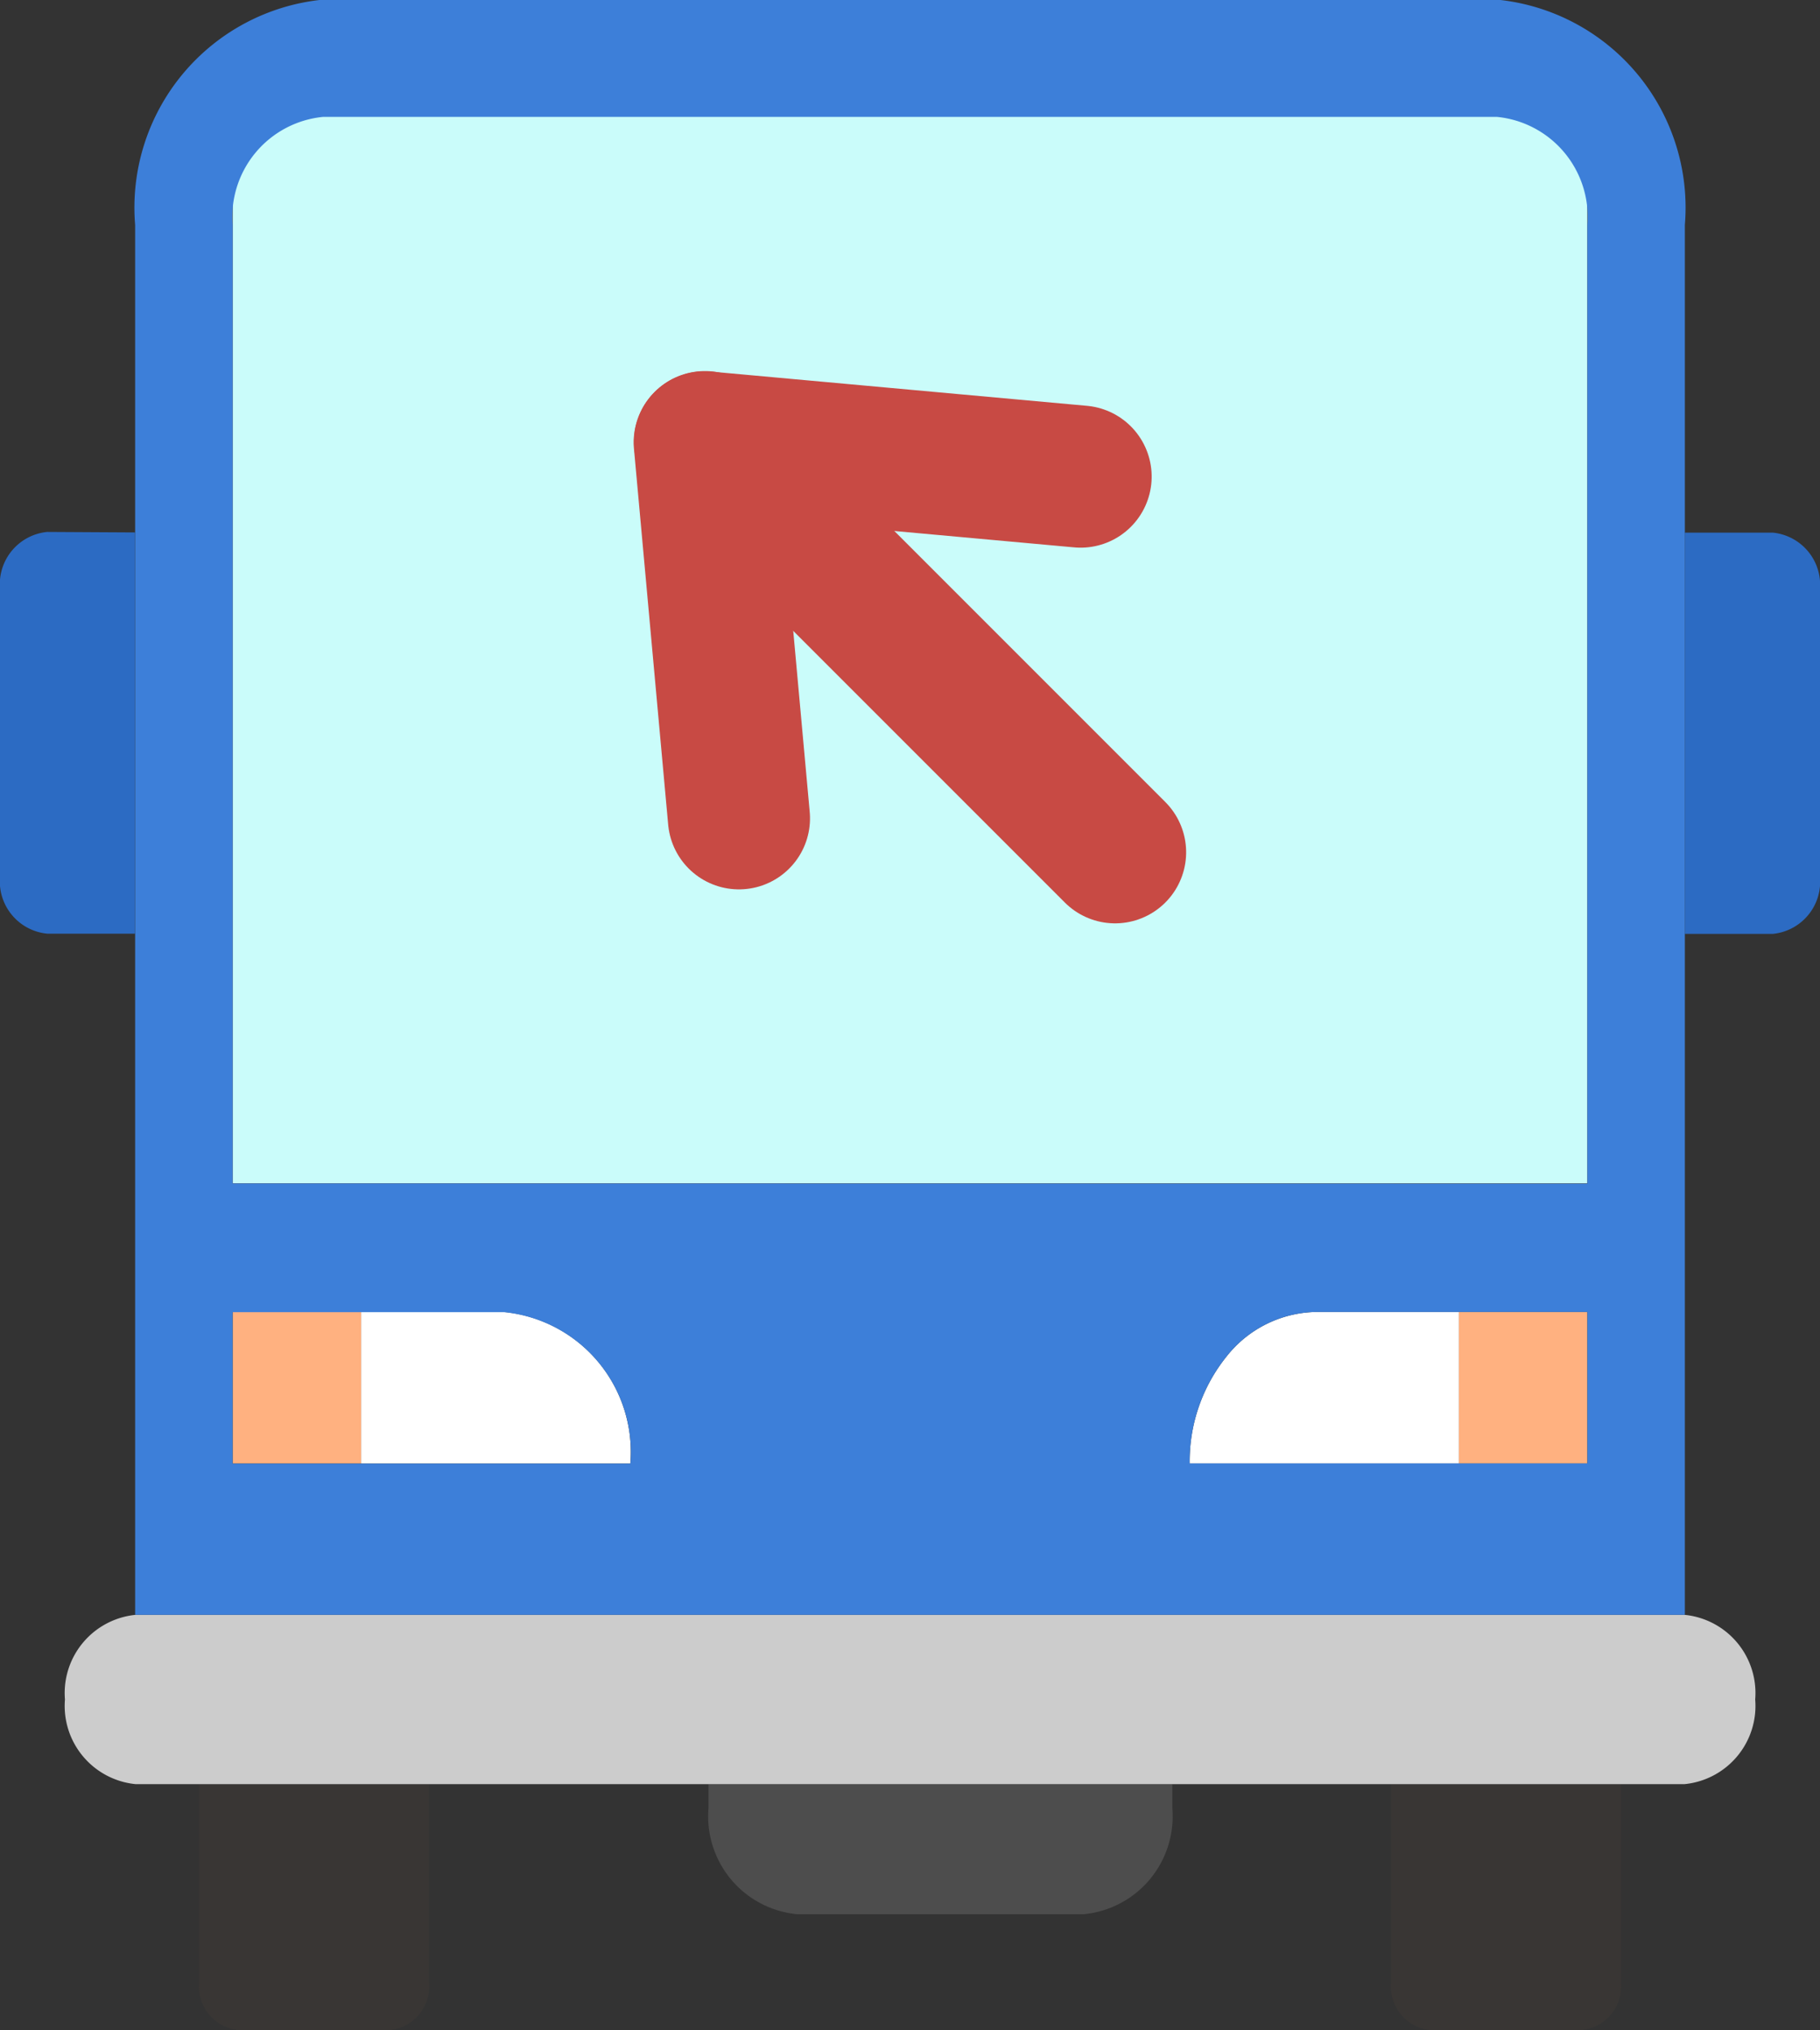 <svg id="nw" xmlns="http://www.w3.org/2000/svg" width="25.614" height="28.566" viewBox="0 0 25.614 28.566">
  <rect x="0" y="0" width="25.614" height="28.566" fill="#333333" stroke="none"/>
  <rect id="Rectangle_5" data-name="Rectangle 5" width="19.066" height="15.09" transform="translate(3.274 1.562)" fill="#cafcfa"/>
  <path id="Path_4" data-name="Path 4" d="M1.9,114.495v5.646H.664a.739.739,0,0,1-.664-.8v-4.053a.739.739,0,0,1,.664-.8Z" transform="translate(0 -107.003)" fill="#2c6bc3"/>
  <path id="Path_5" data-name="Path 5" d="M382.022,115.291v4.053a.739.739,0,0,1-.664.8H380.12v-5.646h1.238A.739.739,0,0,1,382.022,115.291Z" transform="translate(-356.408 -107.003)" fill="#2c6bc3"/>
  <path id="Path_17" data-name="Path 17" d="M0,0H1.809V2.131H0Z" transform="translate(20.531 18.461)" fill="#ffb180"/>
  <rect id="Rectangle_7" data-name="Rectangle 7" width="1.809" height="2.131" transform="translate(3.274 18.461)" fill="#ffb180"/>
  <path id="Path_6" data-name="Path 6" d="M272.188,261.175v2.131H268.4a2.352,2.352,0,0,1,.521-1.507,1.639,1.639,0,0,1,1.257-.624Z" transform="translate(-251.657 -242.714)" fill="#fff"/>
  <path id="Path_7" data-name="Path 7" d="M85.278,263.306H81.49v-2.131H83.5A1.979,1.979,0,0,1,85.278,263.306Z" transform="translate(-76.407 -242.714)" fill="#fff"/>
  <path id="Path_8" data-name="Path 8" d="M166.368,350.035v.339a1.383,1.383,0,0,1-1.243,1.49h-4.042a1.383,1.383,0,0,1-1.243-1.49v-.339Z" transform="translate(-149.869 -324.929)" fill="#4d4d4d"/>
  <path id="Path_9" data-name="Path 9" d="M317.038,350.035v2.795a.618.618,0,0,1-.555.665h-2.127a.617.617,0,0,1-.555-.665v-2.795Z" transform="translate(-294.225 -324.929)" fill="#393634"/>
  <path id="Path_10" data-name="Path 10" d="M48.157,350.035v2.795a.617.617,0,0,1-.555.665H45.475a.617.617,0,0,1-.555-.665v-2.795Z" transform="translate(-42.118 -324.929)" fill="#393634"/>
  <path id="Path_11" data-name="Path 11" d="M38.422,319.366h0a1.106,1.106,0,0,1-.994,1.191h-21.8a1.106,1.106,0,0,1-.994-1.191h0a1.106,1.106,0,0,1,.994-1.191h21.8A1.106,1.106,0,0,1,38.422,319.366Z" transform="translate(-13.72 -295.452)" fill="#ccc"/>
  <path id="Path_12" data-name="Path 12" d="M52.3,27.443v9.585H30.49V17.473A2.941,2.941,0,0,1,33.132,14.3H49.658A2.941,2.941,0,0,1,52.3,17.473v9.97ZM50.928,34.9V32.766H47.109a1.639,1.639,0,0,0-1.257.624,2.352,2.352,0,0,0-.521,1.507h5.6Zm0-3.939V17.473a1.415,1.415,0,0,0-1.27-1.523H33.132a1.415,1.415,0,0,0-1.27,1.523V30.958ZM33.671,34.9H37.46a1.979,1.979,0,0,0-1.778-2.131h-3.82V34.9Z" transform="translate(-28.588 -14.305)" fill="#3d7fd9"/>
  <g id="Icon_feather-arrow-up" data-name="Icon feather-arrow-up" transform="translate(7.514 8.629) rotate(-45)">
    <path id="Path_18" data-name="Path 18" d="M18,15.662V7.5" transform="translate(-14.595 -7.5)" fill="none" stroke="#c84a44" stroke-linecap="round" stroke-linejoin="round" stroke-width="2"/>
    <path id="Path_19" data-name="Path 19" d="M7.5,11.581,10.9,7.5l3.4,4.081" transform="translate(-7.5 -7.5)" fill="none" stroke="#c84a44" stroke-linecap="round" stroke-linejoin="round" stroke-width="2"/>
  </g>
</svg>
